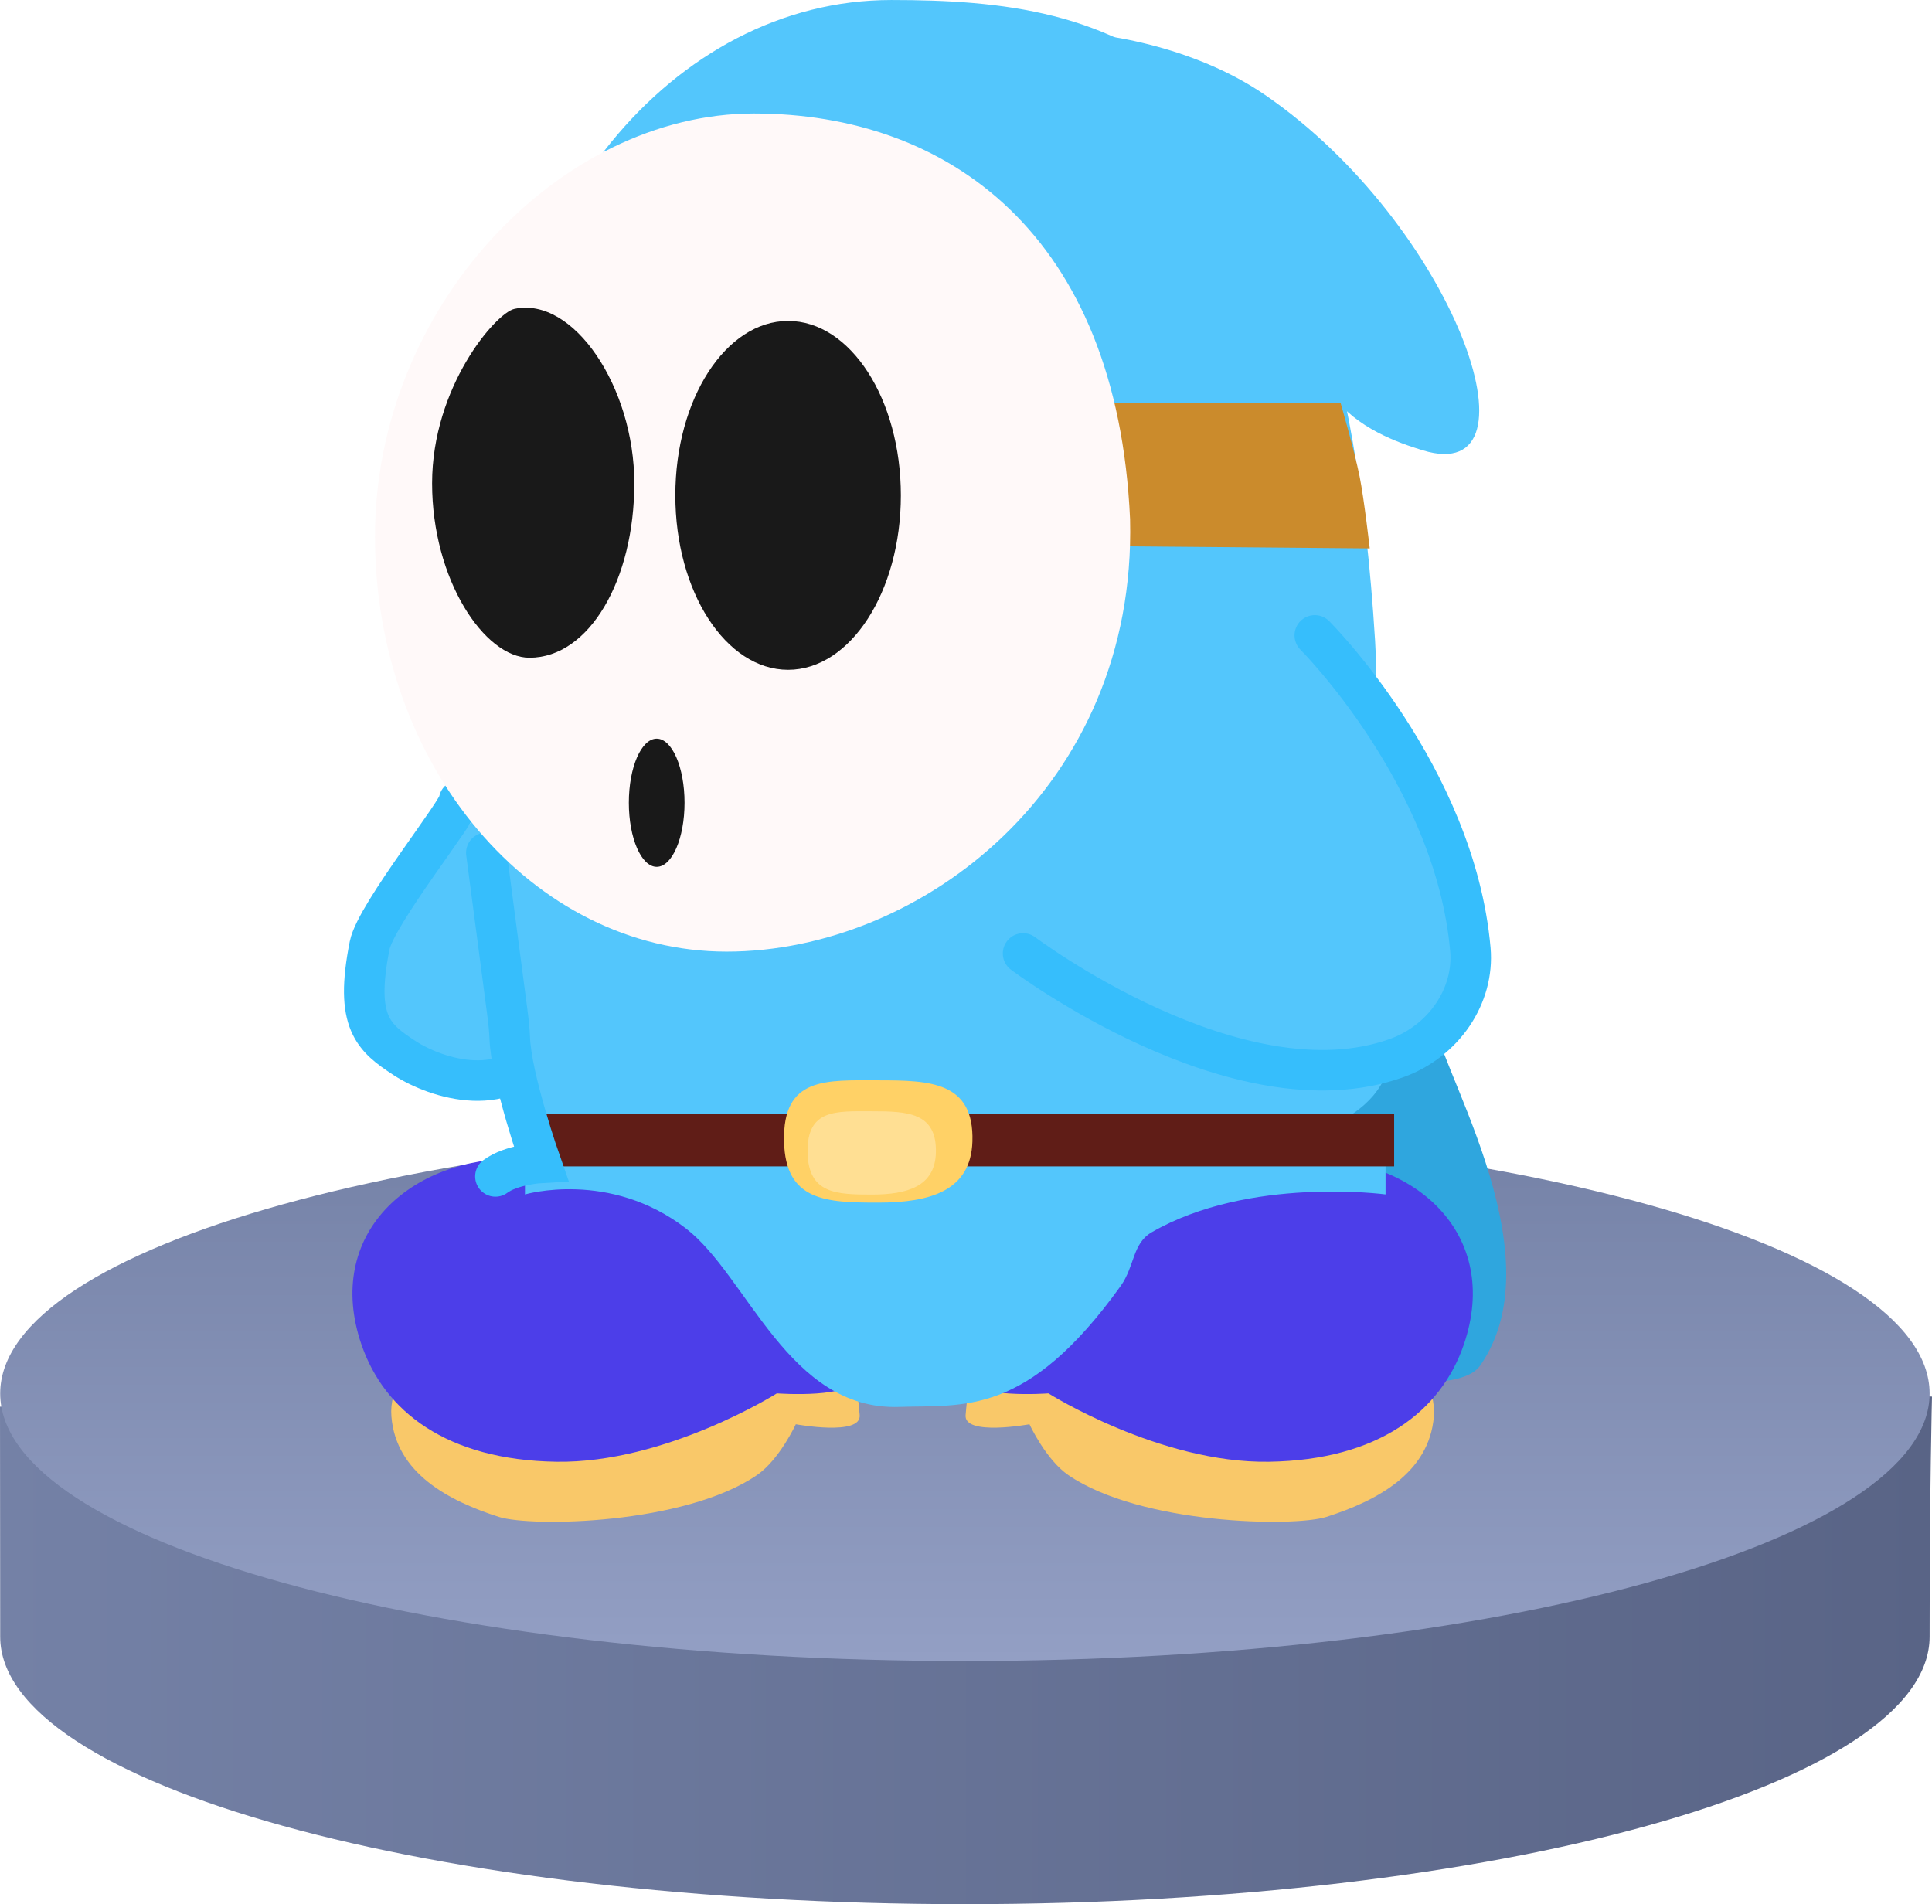 <svg version="1.1" xmlns="http://www.w3.org/2000/svg" xmlns:xlink="http://www.w3.org/1999/xlink" width="119.159" height="117.453" viewBox="0,0,119.159,117.453"><defs><linearGradient x1="180.988" y1="247.167" x2="300.147" y2="247.167" gradientUnits="userSpaceOnUse" id="color-1"><stop offset="0" stop-color="#7481a6"/><stop offset="1" stop-color="#596486"/></linearGradient><linearGradient x1="240.5" y1="217" x2="240.5" y2="250" gradientUnits="userSpaceOnUse" id="color-2"><stop offset="0" stop-color="#7481a6"/><stop offset="1" stop-color="#939fc4"/></linearGradient></defs><g transform="translate(-180.988,-147.547)"><g data-paper-data="{&quot;isPaintingLayer&quot;:true}" fill-rule="nonzero" stroke-linejoin="miter" stroke-miterlimit="10" stroke-dasharray="" stroke-dashoffset="0" style="mix-blend-mode: normal"><path d="M300,248.5c0,9.113 -26.639,16.5 -59.5,16.5c-32.861,0 -59.5,-7.387 -59.5,-16.5c0,-3.062 -0.012,-14.185 -0.012,-14.185l60.179,-4.982l58.98,4.359c0,0 -0.147,5.695 -0.147,14.808z" data-paper-data="{&quot;origPos&quot;:null}" fill="url(#color-1)" stroke="none" stroke-width="0" stroke-linecap="butt"/><path d="M300,233.5c0,9.113 -26.639,16.5 -59.5,16.5c-32.861,0 -59.5,-7.387 -59.5,-16.5c0,-9.113 26.639,-16.5 59.5,-16.5c32.861,0 59.5,7.387 59.5,16.5z" data-paper-data="{&quot;origPos&quot;:null}" fill="url(#color-2)" stroke="none" stroke-width="0" stroke-linecap="butt"/><g stroke-width="2.5"><g data-paper-data="{&quot;index&quot;:null}" stroke="none" stroke-linecap="butt"><path d="M211.75,241.11c-3.059,-0.979 -6.341,-2.683 -6.621,-6.194c-0.274,-3.433 4.34,-6.14 10.304,-6.046c4.345,0.068 13.417,0.205 17.433,2.592c0.933,0.555 1.051,2.328 1.143,3.37c0.116,1.312 -3.938,0.565 -3.938,0.565c0,0 -1.011,2.186 -2.395,3.134c-4.459,3.054 -13.921,3.22 -15.926,2.579z" fill="#f9c869"/><path d="M203.281,230.481c-2.326,-6.796 2.99,-11.582 9.733,-11.476c3.136,0.049 8.524,3.445 11.65,4.237c4.828,1.223 4.1,0.656 7.768,1.292c0.994,0.172 1.329,4.97 1.36,7.907c0.014,1.419 -4.89,1.051 -4.89,1.051c0,0 -6.86,4.323 -13.603,4.218c-6.743,-0.106 -10.604,-3.101 -12.017,-7.229z" fill="#4c3ee9"/></g><path d="M269.276,209.815c0,2.981 7.902,14.88 3.014,21.948c-1.13,1.623 -5.771,0.873 -7.414,0.873c-3.518,0 -6.369,-4.533 -6.369,-10.125c0,-5.592 2.852,-10.126 6.369,-10.126c3.518,0 4.399,-8.163 4.399,-2.571z" fill="#2fa6de" stroke="none" stroke-linecap="butt"/><g stroke="none" stroke-linecap="butt"><path d="M262.802,241.11c-2.005,0.641 -11.467,0.475 -15.926,-2.579c-1.384,-0.948 -2.395,-3.134 -2.395,-3.134c0,0 -4.054,0.747 -3.938,-0.565c0.092,-1.042 0.21,-2.815 1.143,-3.37c4.016,-2.387 13.088,-2.524 17.433,-2.592c5.965,-0.094 10.578,2.613 10.304,6.046c-0.28,3.512 -3.562,5.216 -6.621,6.194z" fill="#f9c869"/><path d="M271.271,230.481c-1.413,4.128 -5.274,7.123 -12.017,7.229c-6.743,0.106 -13.603,-4.218 -13.603,-4.218c0,0 -4.905,0.368 -4.89,-1.051c0.03,-2.937 0.366,-7.735 1.359,-7.907c3.668,-0.636 2.94,-0.069 7.768,-1.292c3.126,-0.792 8.514,-4.187 11.65,-4.237c6.743,-0.106 12.059,4.68 9.733,11.476z" fill="#4c3ee9"/></g><path d="M219.845,208.08c0,3.228 -6.856,6.353 -10.064,6.353c-3.208,0 -5.809,-2.617 -5.809,-5.845c0,-3.228 8.001,-14.146 11.21,-14.146c3.208,0 4.664,10.41 4.664,13.638z" fill="#53c6fc" stroke="none" stroke-linecap="butt"/><path d="M214.582,211.821c-2.108,3.744 -6.712,2.251 -8.636,0.993c-1.924,-1.258 -3.105,-2.209 -2.159,-6.954c0.388,-1.945 5.666,-8.493 5.517,-8.94" fill="none" stroke="#36befc" stroke-linecap="round"/><path d="M268.741,175.325c-1.525,-0.466 -4.096,-1.37 -5.556,-3.393c-1.623,-2.248 -2.26,-5.759 -6.717,-9.059c-3.161,-2.34 -5.891,-2.617 -5.891,-5.845c0,-3.228 -8.795,-7.481 -4.909,-7.539c3.134,-0.047 8.937,0.887 13.351,3.919c11.66,8.009 17.362,24.253 9.723,21.917z" fill="#53c6fc" stroke="none" stroke-linecap="butt"/><path d="M265.797,187.032c0.313,5.095 -0.386,11.753 0.139,17.433c0.453,4.897 2.53,8.978 -1.47,11.749c-1.408,0.975 -48.384,1.573 -49.916,0.95c-2.071,-0.843 -1.531,-1.346 -2.599,-4.063c-3.234,-8.224 -0.439,-27.312 -0.439,-35.572c0,-16.558 10.945,-29.981 24.445,-29.981c13.501,0 27.577,2.709 29.839,39.485z" fill="#53c6fc" stroke="none" stroke-linecap="butt"/><path d="M244.328,205.364c0,-4.938 11.543,-17.632 16.312,-17.632c4.769,0 10.555,13.191 10.555,18.129c0,4.938 -3.866,8.94 -8.636,8.94c-4.769,0 -18.231,-4.499 -18.231,-9.437z" fill="#53c6fc" stroke="none" stroke-linecap="butt"/><path d="M213.366,221.22v-3.709h53.078v3.709c0,0 -8.426,-1.132 -14.423,2.335c-1.2,0.694 -1.04,2.096 -1.919,3.321c-5.796,8.077 -9.689,7.314 -13.647,7.451c-6.847,0.237 -9.345,-8.061 -13.157,-11.004c-4.711,-3.637 -9.931,-2.102 -9.931,-2.102z" fill="#53c6fc" stroke="none" stroke-linecap="butt"/><path d="M212.835,219.491v-3.215h54.139v3.215z" fill="#601d17" stroke="none" stroke-linecap="butt"/><path d="M262.08,186.738c0,0 8.648,8.633 9.595,19.371c0.252,2.856 -1.636,5.661 -4.558,6.705c-9.807,3.505 -23.029,-6.457 -23.029,-6.457" fill="none" stroke="#36befc" stroke-linecap="round"/><path d="M210.984,200.149c0,0 0.837,6.33 1.292,9.82c0.083,0.637 0.137,1.179 0.15,1.571c0.079,2.509 1.916,7.731 1.916,7.731c0,0 -1.813,0.104 -2.799,0.839" fill="none" stroke="#36befc" stroke-linecap="round"/><g data-paper-data="{&quot;index&quot;:null}" stroke="none" stroke-linecap="butt"><path d="M235.154,214.182c3.208,0 5.921,0.082 5.809,3.772c-0.092,3.044 -2.601,3.772 -5.809,3.772c-3.208,0 -5.724,-0.085 -5.809,-3.772c-0.092,-4.012 2.601,-3.772 5.809,-3.772z" fill="#ffd166"/><path d="M234.754,216.092c2.185,0 4.032,0.056 3.956,2.569c-0.063,2.073 -1.771,2.569 -3.956,2.569c-2.185,0 -3.898,-0.058 -3.956,-2.569c-0.063,-2.732 1.771,-2.569 3.956,-2.569z" fill="#ffdf93"/></g><path d="M245.668,181.204v-8.81h18.001c0,0 0.86,2.966 1.176,4.544c0.279,1.391 0.624,4.435 0.624,4.435z" fill="#cb8b2c" stroke="none" stroke-linecap="butt"/><path d="M250.687,179.595c0.399,16.486 -12.904,26.648 -24.882,26.648c-11.979,0 -21.689,-11.464 -21.689,-25.606c0,-14.142 11.39,-26.089 23.369,-26.089c11.979,0 22.417,7.447 23.203,25.046z" fill="#fff9f9" stroke="none" stroke-linecap="butt"/><g fill="#191919" stroke="none" stroke-linecap="butt"><path d="M236.55,178.103c0,5.941 -3.114,10.758 -6.955,10.758c-3.841,0 -6.955,-4.816 -6.955,-10.758c0,-5.941 3.114,-10.758 6.955,-10.758c3.841,0 6.955,4.816 6.955,10.758z"/><path d="M220.109,177.358c0,5.941 -2.767,10.758 -6.466,10.758c-2.775,0 -6.004,-4.816 -6.004,-10.758c0,-5.941 3.922,-10.509 5.08,-10.758c3.627,-0.778 7.39,4.816 7.39,10.758z"/></g><path d="M223.208,197.061c0,2.183 -0.769,3.953 -1.718,3.953c-0.949,0 -1.718,-1.77 -1.718,-3.953c0,-2.183 0.769,-3.953 1.718,-3.953c0.949,0 1.718,1.77 1.718,3.953z" fill="#191919" stroke="none" stroke-linecap="butt"/></g></g></g></svg>